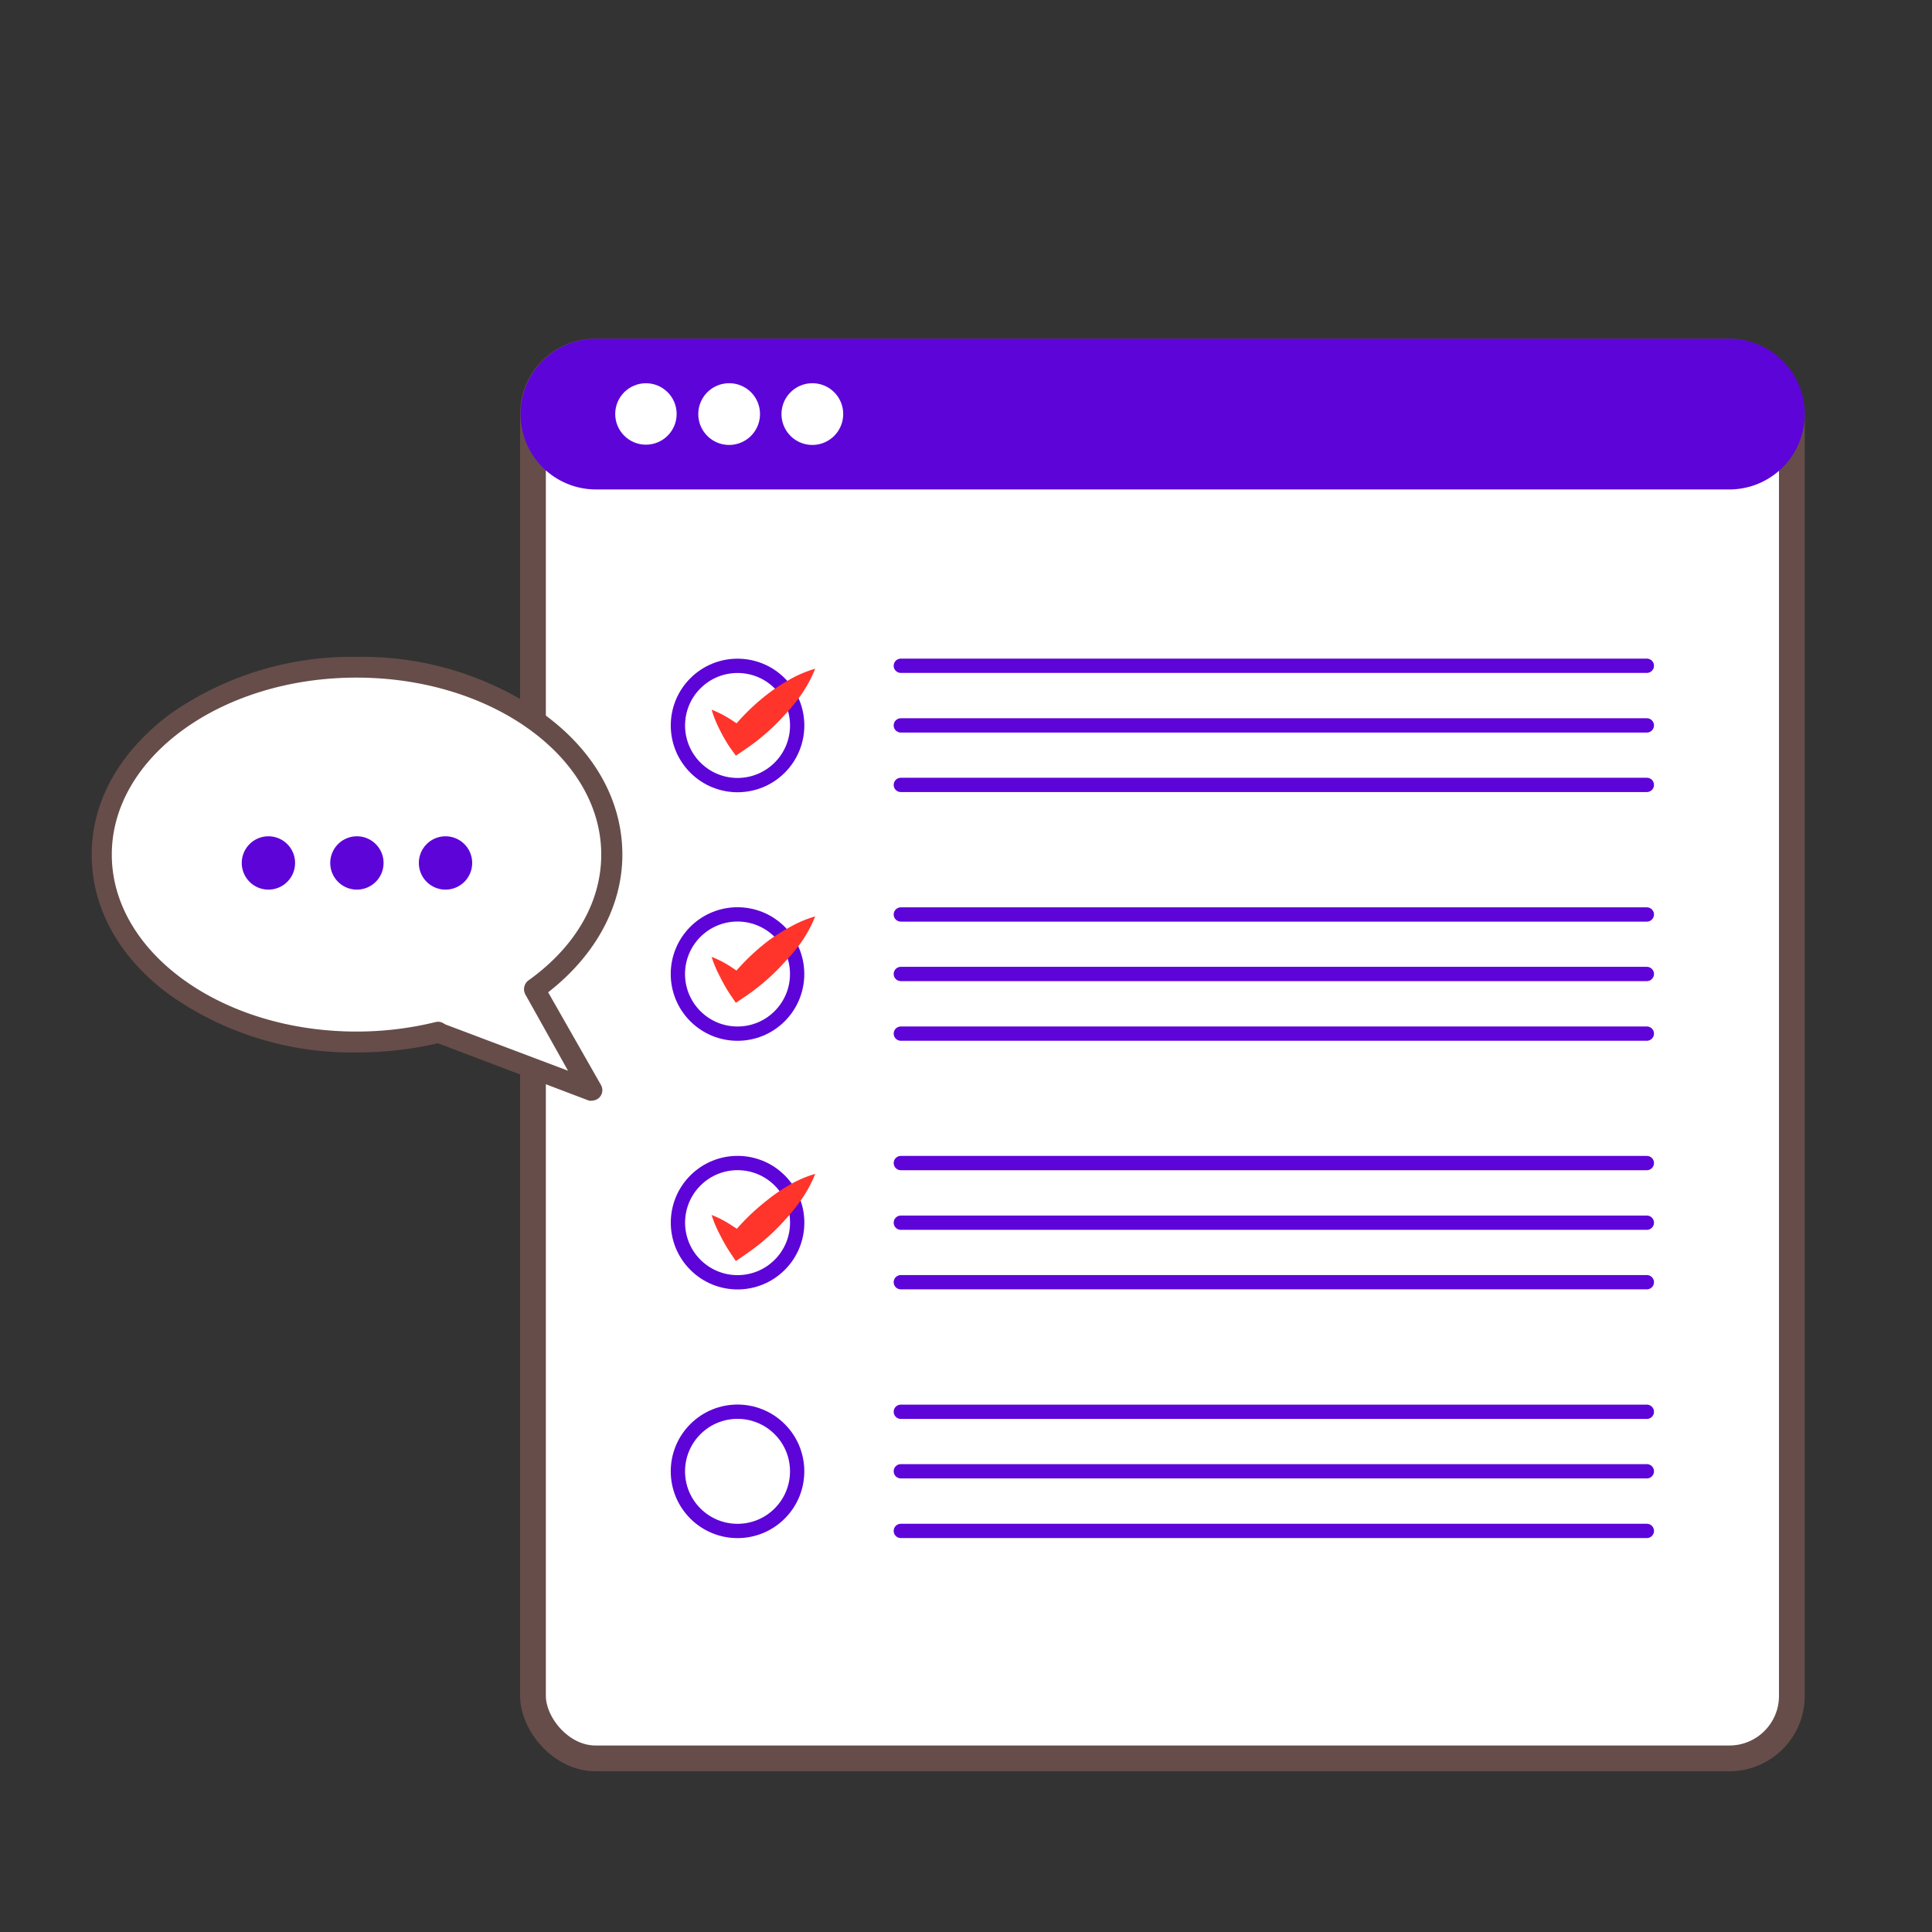 <svg id="Layer_1" data-name="Layer 1" xmlns="http://www.w3.org/2000/svg" viewBox="0 0 150 150"><rect x="0" y="0" width="150" height="150" fill="#333333" stroke="none"/><defs><style>.cls-1,.cls-3,.cls-6{fill:#fff;}.cls-1{stroke:#664d49;}.cls-1,.cls-2,.cls-3,.cls-4{stroke-linecap:round;stroke-miterlimit:10;}.cls-1,.cls-2{stroke-width:2px;}.cls-2,.cls-8{fill:#5d04d9;}.cls-2,.cls-4{stroke:#5d04d9;}.cls-3{stroke:#fff;}.cls-3,.cls-4{stroke-width:1.11px;}.cls-4{fill:none;}.cls-5{fill:#ff342a;}.cls-7{fill:#664d49;}</style></defs><rect class="cls-1" x="41.38" y="27.29" width="97.74" height="109.23" rx="4.85"/><path class="cls-2" d="M134.27,37h-88a4.85,4.85,0,0,1-4.85-4.85h0a4.85,4.85,0,0,1,4.85-4.85h88a4.85,4.85,0,0,1,4.85,4.85h0A4.85,4.85,0,0,1,134.27,37Z"/><circle class="cls-3" cx="50.15" cy="32.14" r="1.83"/><path class="cls-3" d="M58.45,32.14a1.84,1.84,0,1,1-1.84-1.83A1.83,1.83,0,0,1,58.45,32.14Z"/><path class="cls-3" d="M64.91,32.14a1.84,1.84,0,1,1-1.83-1.83A1.83,1.83,0,0,1,64.91,32.14Z"/><circle class="cls-4" cx="57.26" cy="114.23" r="4.63" transform="translate(-64 73.95) rotate(-45)"/><line class="cls-4" x1="69.94" y1="109.61" x2="127.86" y2="109.61"/><line class="cls-4" x1="69.94" y1="114.23" x2="127.86" y2="114.23"/><line class="cls-4" x1="69.94" y1="118.86" x2="127.86" y2="118.86"/><circle class="cls-4" cx="57.26" cy="56.32" r="4.63" transform="translate(-23.05 56.99) rotate(-45)"/><line class="cls-4" x1="69.94" y1="51.69" x2="127.86" y2="51.69"/><line class="cls-4" x1="69.94" y1="56.32" x2="127.86" y2="56.32"/><line class="cls-4" x1="69.94" y1="60.94" x2="127.86" y2="60.94"/><path class="cls-5" d="M55.25,55.1a8.24,8.24,0,0,1,1.48.76,12.09,12.09,0,0,1,1.29.93l-1.31-.06a17.08,17.08,0,0,1,2.87-2.83,14.45,14.45,0,0,1,1.71-1.13,9.14,9.14,0,0,1,2-.85,10,10,0,0,1-1,1.89A13.36,13.36,0,0,1,61,55.42a16.71,16.71,0,0,1-3,2.66l-.87.59L56.65,58a12.36,12.36,0,0,1-.79-1.38A9.15,9.15,0,0,1,55.25,55.1Z"/><circle class="cls-4" cx="57.26" cy="75.62" r="4.63" transform="translate(-36.7 62.64) rotate(-45)"/><line class="cls-4" x1="69.94" y1="71" x2="127.86" y2="71"/><line class="cls-4" x1="69.94" y1="75.62" x2="127.86" y2="75.62"/><line class="cls-4" x1="69.94" y1="80.25" x2="127.86" y2="80.25"/><path class="cls-5" d="M55.25,74.29a8.24,8.24,0,0,1,1.48.76A12.09,12.09,0,0,1,58,76l-1.31-.06a17.08,17.08,0,0,1,2.87-2.83A14.45,14.45,0,0,1,61.29,72a9.14,9.14,0,0,1,2-.85,10,10,0,0,1-1,1.89A13.36,13.36,0,0,1,61,74.61a16.71,16.71,0,0,1-3,2.66l-.87.59-.44-.65a12.36,12.36,0,0,1-.79-1.38A9.15,9.15,0,0,1,55.25,74.29Z"/><circle class="cls-4" cx="57.26" cy="94.93" r="4.63" transform="translate(-50.35 68.29) rotate(-45)"/><line class="cls-4" x1="69.94" y1="90.3" x2="127.86" y2="90.3"/><line class="cls-4" x1="69.94" y1="94.93" x2="127.86" y2="94.93"/><line class="cls-4" x1="69.94" y1="99.55" x2="127.86" y2="99.55"/><path class="cls-5" d="M55.25,94.33a8.24,8.24,0,0,1,1.48.76A12.09,12.09,0,0,1,58,96L56.71,96a17.08,17.08,0,0,1,2.87-2.83A13.25,13.25,0,0,1,61.29,92a9.16,9.16,0,0,1,2-.86,9.39,9.39,0,0,1-1,1.89A13.36,13.36,0,0,1,61,94.65a16.33,16.33,0,0,1-3,2.66l-.87.6-.44-.66a12.36,12.36,0,0,1-.79-1.38A8.82,8.82,0,0,1,55.25,94.33Z"/><path class="cls-6" d="M41.49,76.8c3.71-2.65,6-6.35,6-10.45,0-8-8.86-14.55-19.79-14.55S7.93,58.31,7.93,66.35,16.79,80.9,27.72,80.9A26.41,26.41,0,0,0,34,80.14l11,3.72Z"/><path class="cls-7" d="M27.72,81.71a24.54,24.54,0,0,1-14.48-4.42c-4-2.91-6.12-6.79-6.12-10.94s2.17-8,6.12-10.94A24.54,24.54,0,0,1,27.72,51a24.49,24.49,0,0,1,14.47,4.42c4,2.9,6.13,6.79,6.13,10.94S46.06,74.53,42,77.46a.82.82,0,0,1-1.13-.19A.81.81,0,0,1,41,76.14c3.66-2.61,5.68-6.09,5.68-9.79,0-7.58-8.52-13.74-19-13.74s-19,6.16-19,13.74,8.51,13.74,19,13.74a25.74,25.74,0,0,0,6.11-.73.8.8,0,0,1,1,.59.81.81,0,0,1-.59,1A27.47,27.47,0,0,1,27.72,81.71Z"/><path class="cls-7" d="M46,85.45a.69.69,0,0,1-.28,0L33.74,80.9a.81.81,0,0,1-.47-1,.82.82,0,0,1,1-.48l9.83,3.71L40.8,77.23a.82.82,0,0,1,.31-1.11.81.81,0,0,1,1.1.31l4.45,7.81A.81.81,0,0,1,46,85.45Z"/><path class="cls-8" d="M22.91,67a2.07,2.07,0,1,1-2.07-2.07A2.07,2.07,0,0,1,22.91,67Z"/><path class="cls-8" d="M29.78,67a2.07,2.07,0,1,1-2.06-2.07A2.07,2.07,0,0,1,29.78,67Z"/><path class="cls-8" d="M36.66,67a2.07,2.07,0,1,1-2.07-2.07A2.07,2.07,0,0,1,36.66,67Z"/></svg>